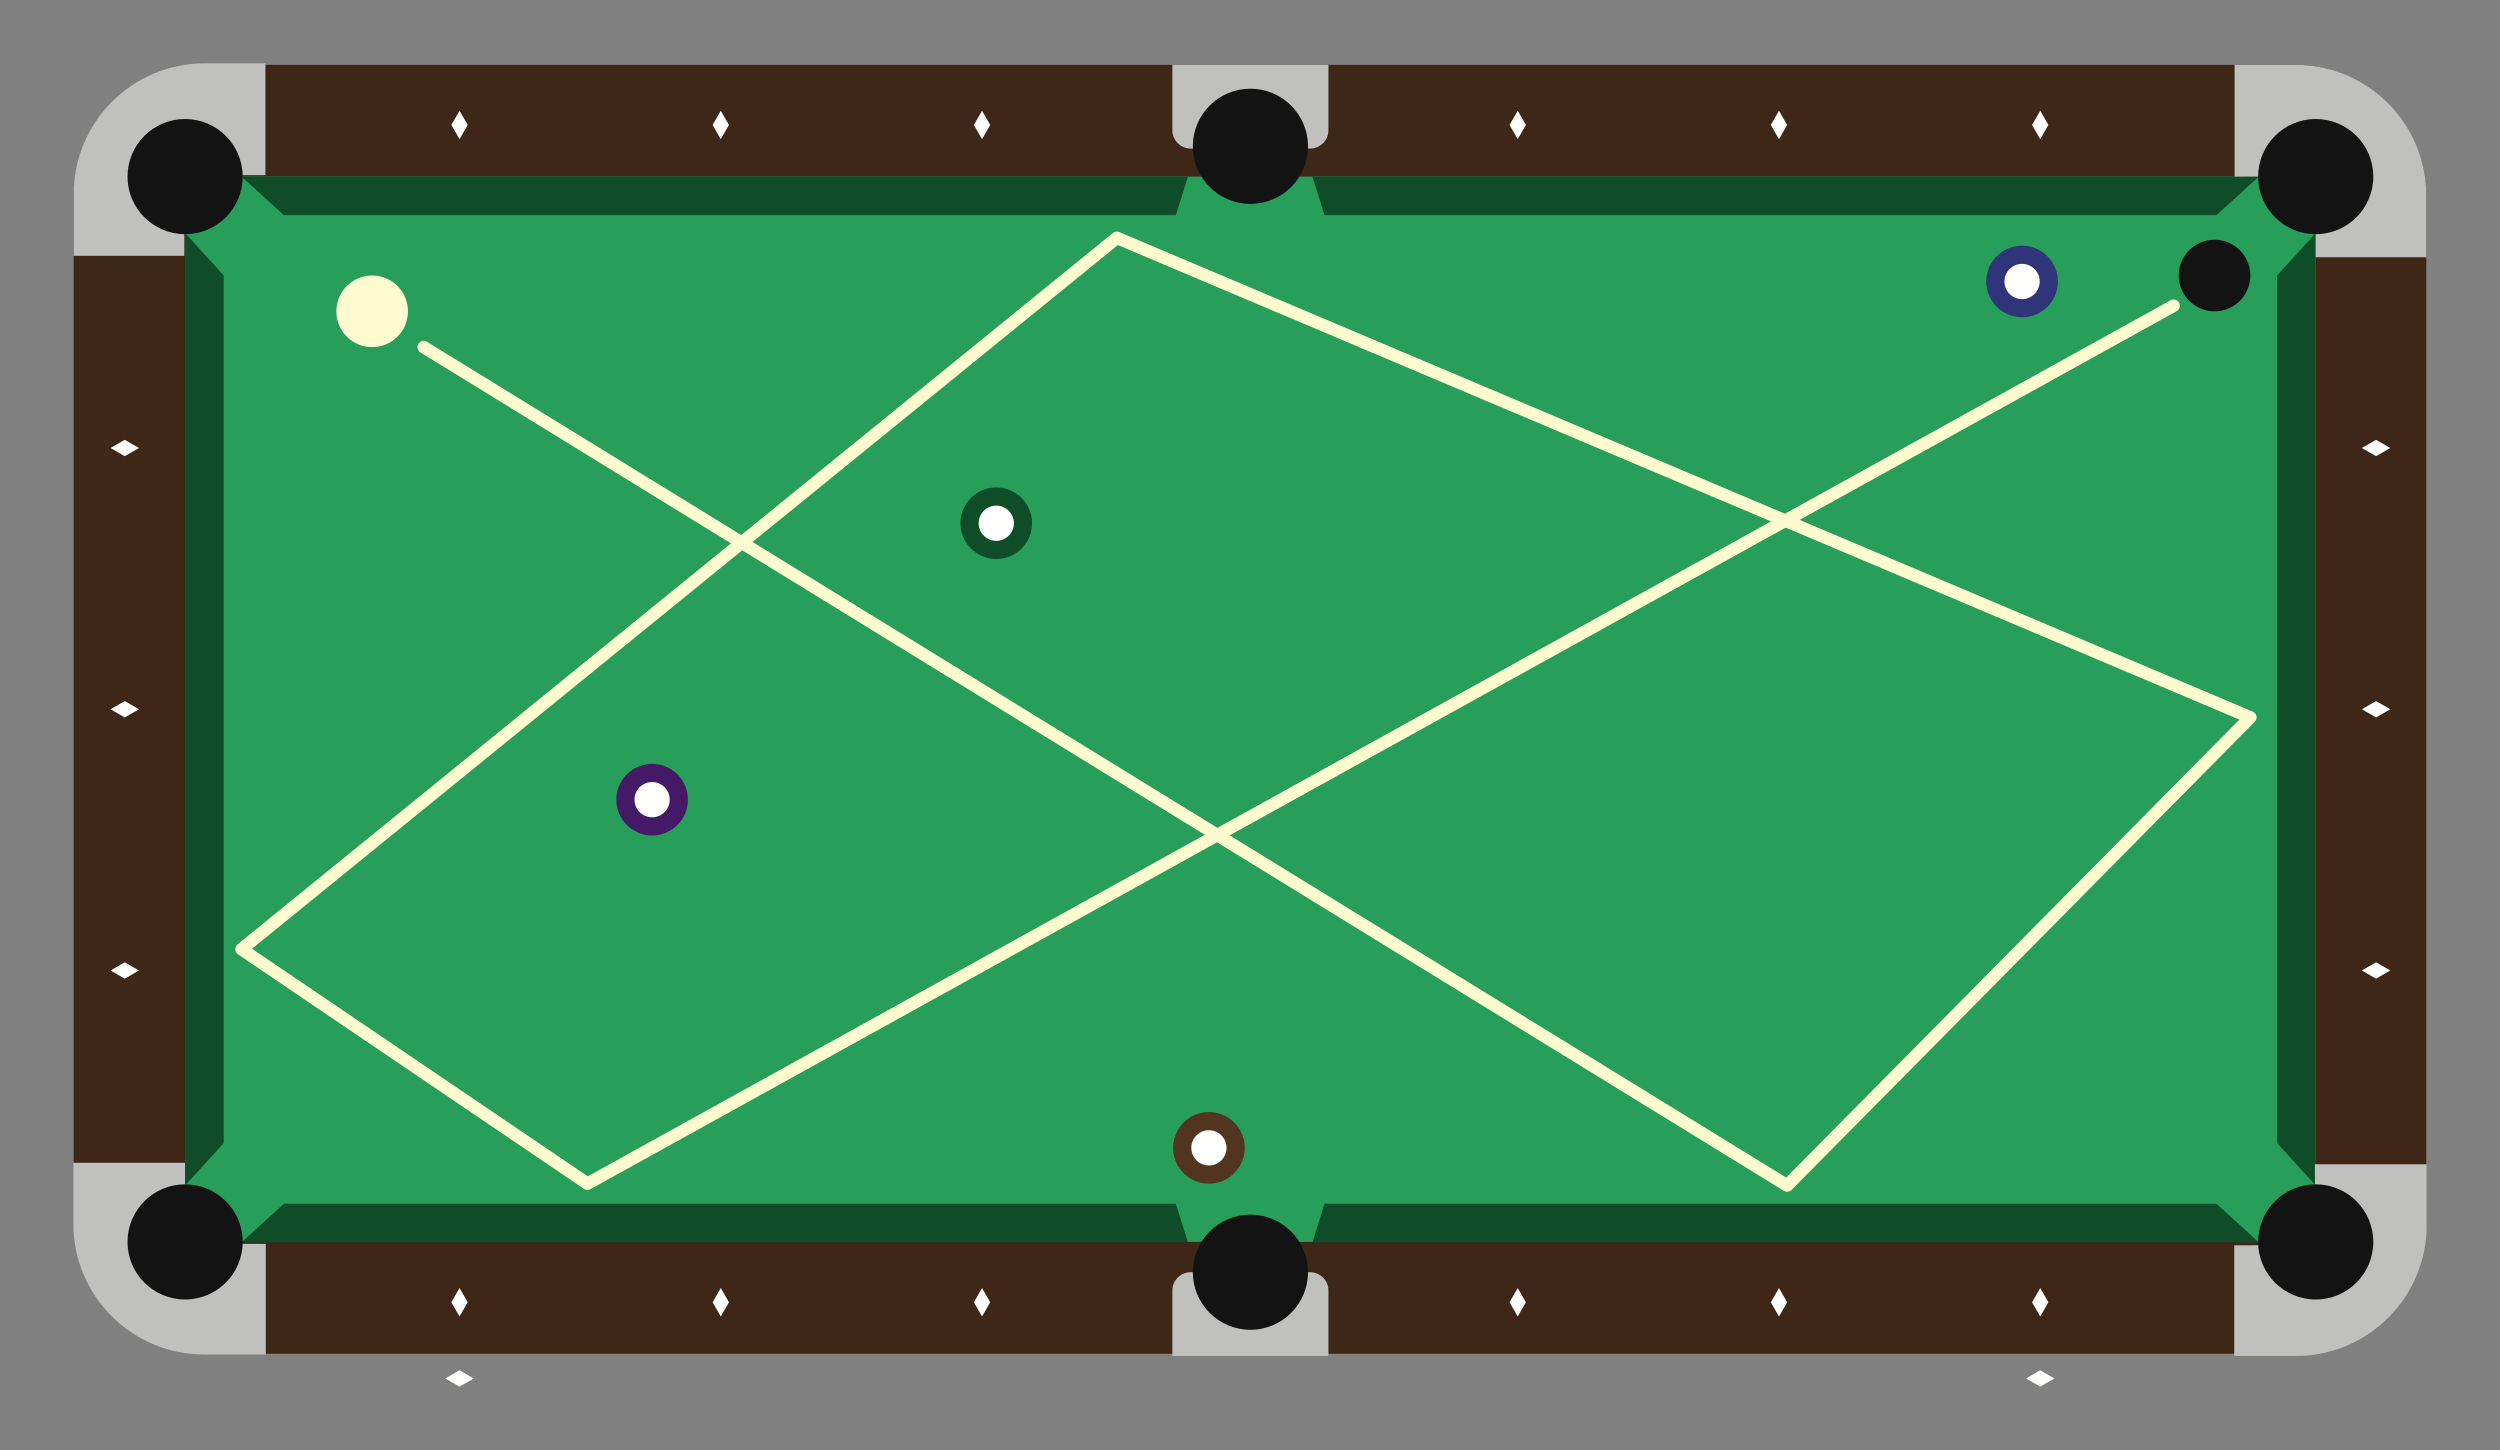 <?xml version="1.0" encoding="UTF-8" standalone="no"?>
<!DOCTYPE svg PUBLIC "-//W3C//DTD SVG 1.1//EN" "http://www.w3.org/Graphics/SVG/1.1/DTD/svg11.dtd">
<svg xmlns="http://www.w3.org/2000/svg" xmlns:xl="http://www.w3.org/1999/xlink" version="1.1" viewBox="0 0 200 116" width="200pt" height="116pt" xmlns:dc="http://purl.org/dc/elements/1.1/"><rect x="0" y="0" width="200" height="116" fill="#808080" stroke="none"/><defs/><g stroke="none" stroke-opacity="1" stroke-dasharray="none" fill="none" fill-opacity="1"><title>Canvas 1</title><g><title>Layer 1</title><path d="M 162.079 110.277 L 163.218 109.622 L 164.357 110.277 L 163.218 110.931 Z" fill="#fffffe"/><path d="M 35.623 110.277 L 36.762 109.622 L 37.901 110.277 L 36.762 110.931 Z" fill="#fffffe"/><path d="M 162.079 19.028 L 163.218 18.374 L 164.357 19.028 L 163.218 19.682 Z" fill="#fffffe"/><path d="M 35.623 19.028 L 36.762 18.374 L 37.901 19.028 L 36.762 19.682 Z" fill="#fffffe"/><path d="M 5.895 97.747 L 5.895 15.734 C 5.895 9.907 10.618 5.184 16.444 5.184 L 183.555 5.184 C 189.382 5.184 194.105 9.907 194.105 15.734 L 194.105 97.747 C 194.105 103.573 189.382 108.297 183.555 108.297 L 16.444 108.297 C 10.618 108.297 5.895 103.573 5.895 97.747 Z" fill="#3e2716"/><rect x="14.808" y="14.128" width="170.45" height="85.225" fill="#279f5b"/><path d="M 182.168 91.446 L 182.168 22.035 L 185.257 18.64 L 185.257 94.84 Z" fill="#0f4c28"/><path d="M 22.714 96.295 L 94.065 96.295 L 95.035 99.384 L 19.32 99.384 Z" fill="#0f4c28"/><path d="M 105.962 96.295 L 177.313 96.295 L 180.707 99.384 L 104.992 99.384 Z" fill="#0f4c28"/><path d="M 177.313 17.217 L 105.962 17.217 L 104.992 14.128 L 180.707 14.128 Z" fill="#0f4c28"/><path d="M 94.065 17.217 L 22.714 17.217 L 19.32 14.128 L 95.035 14.128 Z" fill="#0f4c28"/><path d="M 163.218 103.042 L 163.872 104.181 L 163.218 105.32 L 162.564 104.181 Z" fill="#fffffe"/><path d="M 142.318 103.042 L 142.972 104.181 L 142.318 105.32 L 141.664 104.181 Z" fill="#fffffe"/><path d="M 121.418 103.042 L 122.072 104.181 L 121.418 105.32 L 120.763 104.181 Z" fill="#fffffe"/><path d="M 191.224 77.641 L 190.085 78.295 L 188.947 77.641 L 190.085 76.986 Z" fill="#fffffe"/><path d="M 191.224 56.74 L 190.085 57.395 L 188.947 56.74 L 190.085 56.086 Z" fill="#fffffe"/><path d="M 191.224 35.84 L 190.085 36.494 L 188.947 35.84 L 190.085 35.186 Z" fill="#fffffe"/><path d="M 11.118 77.641 L 9.979 78.295 L 8.84 77.641 L 9.979 76.986 Z" fill="#fffffe"/><path d="M 11.118 56.74 L 9.979 57.395 L 8.84 56.74 L 9.979 56.086 Z" fill="#fffffe"/><path d="M 11.118 35.84 L 9.979 36.494 L 8.84 35.84 L 9.979 35.186 Z" fill="#fffffe"/><path d="M 163.218 8.857 L 163.872 9.996 L 163.218 11.135 L 162.564 9.996 Z" fill="#fffffe"/><path d="M 142.318 8.857 L 142.972 9.996 L 142.318 11.135 L 141.664 9.996 Z" fill="#fffffe"/><path d="M 121.418 8.857 L 122.072 9.996 L 121.418 11.135 L 120.763 9.996 Z" fill="#fffffe"/><path d="M 78.563 103.042 L 79.217 104.181 L 78.563 105.32 L 77.908 104.181 Z" fill="#fffffe"/><path d="M 57.662 103.042 L 58.317 104.181 L 57.662 105.32 L 57.008 104.181 Z" fill="#fffffe"/><path d="M 36.762 103.042 L 37.416 104.181 L 36.762 105.32 L 36.108 104.181 Z" fill="#fffffe"/><path d="M 78.563 8.857 L 79.217 9.996 L 78.563 11.135 L 77.908 9.996 Z" fill="#fffffe"/><path d="M 57.662 8.857 L 58.317 9.996 L 57.662 11.135 L 57.008 9.996 Z" fill="#fffffe"/><path d="M 36.762 8.857 L 37.416 9.996 L 36.762 11.135 L 36.108 9.996 Z" fill="#fffffe"/><path d="M 185.238 14.109 L 178.767 14.128 L 178.767 5.184 L 183.633 5.184 C 189.417 5.184 194.106 9.873 194.106 15.657 L 194.106 20.58 L 185.257 20.58 Z" fill="#c0c1bf"/><path d="M 185.257 18.735 C 187.802 18.735 189.864 16.672 189.864 14.128 C 189.864 11.583 187.802 9.521 185.257 9.521 C 182.713 9.521 180.65 11.583 180.65 14.128 C 180.65 16.672 182.713 18.735 185.257 18.735 Z" fill="#141313"/><path d="M 185.209 99.61 L 185.19 93.139 L 194.135 93.139 L 194.135 98.004 C 194.135 103.788 189.446 108.477 183.662 108.477 L 178.738 108.477 L 178.738 99.628 Z" fill="#c0c1bf"/><path d="M 14.762 13.995 L 21.233 14.013 L 21.233 5.069 L 16.367 5.069 C 10.583 5.069 5.894 9.758 5.894 15.542 L 5.894 20.466 L 14.743 20.466 Z" fill="#c0c1bf"/><path d="M 14.791 99.495 L 14.81 93.024 L 5.865 93.024 L 5.865 97.889 C 5.865 103.673 10.554 108.362 16.338 108.362 L 21.262 108.362 L 21.262 99.513 Z" fill="#c0c1bf"/><path d="M 185.257 103.96 C 187.802 103.96 189.864 101.897 189.864 99.353 C 189.864 96.808 187.802 94.746 185.257 94.746 C 182.713 94.746 180.65 96.808 180.65 99.353 C 180.65 101.897 182.713 103.96 185.257 103.96 Z" fill="#141313"/><path d="M 14.807 103.96 C 17.352 103.96 19.414 101.897 19.414 99.353 C 19.414 96.808 17.352 94.746 14.807 94.746 C 12.263 94.746 10.201 96.808 10.201 99.353 C 10.201 101.897 12.263 103.96 14.807 103.96 Z" fill="#141313"/><path d="M 14.807 18.735 C 17.352 18.735 19.414 16.672 19.414 14.128 C 19.414 11.583 17.352 9.521 14.807 9.521 C 12.263 9.521 10.201 11.583 10.201 14.128 C 10.201 16.672 12.263 18.735 14.807 18.735 Z" fill="#141313"/><path d="M 17.897 22.035 L 17.897 91.446 L 14.808 94.841 L 14.808 18.64 Z" fill="#0f4c28"/><path d="M 93.789 108.477 L 93.789 103.241 C 93.789 102.433 94.445 101.778 95.252 101.778 L 104.812 101.778 C 105.62 101.778 106.275 102.433 106.275 103.241 L 106.275 108.477 Z" fill="#c0c1bf"/><path d="M 93.789 10.42 L 93.789 5.184 L 106.275 5.184 L 106.275 10.42 C 106.275 11.228 105.62 11.883 104.812 11.883 L 95.252 11.883 C 94.445 11.883 93.789 11.228 93.789 10.42 Z" fill="#c0c1bf"/><path d="M 100.032 106.384 C 102.577 106.384 104.639 104.322 104.639 101.777 C 104.639 99.233 102.577 97.171 100.032 97.171 C 97.488 97.171 95.425 99.233 95.425 101.777 C 95.425 104.322 97.488 106.384 100.032 106.384 Z" fill="#141313"/><path d="M 100.032 16.31 C 102.577 16.31 104.639 14.248 104.639 11.703 C 104.639 9.159 102.577 7.096 100.032 7.096 C 97.488 7.096 95.425 9.159 95.425 11.703 C 95.425 14.248 97.488 16.31 100.032 16.31 Z" fill="#141313"/><path d="M 177.162 24.906 C 175.579 24.906 174.297 23.624 174.297 22.042 C 174.297 20.46 175.579 19.177 177.162 19.177 C 178.744 19.177 180.027 20.46 180.027 22.042 C 180.027 23.624 178.744 24.906 177.162 24.906 Z" fill="#141313"/><path d="M 29.772 27.771 C 28.19 27.771 26.908 26.489 26.908 24.907 C 26.908 23.324 28.19 22.042 29.772 22.042 C 31.355 22.042 32.637 23.324 32.637 24.907 C 32.637 26.489 31.355 27.771 29.772 27.771 Z" fill="#fffbd0"/><path d="M 161.765 24.657 C 160.586 24.657 159.628 23.699 159.628 22.52 C 159.628 21.341 160.586 20.383 161.765 20.383 C 162.944 20.383 163.902 21.341 163.902 22.52 C 163.902 23.699 162.944 24.657 161.765 24.657 Z" fill="#fffffe"/><path d="M 161.765 19.655 C 160.183 19.655 158.9 20.938 158.9 22.52 C 158.9 24.102 160.183 25.385 161.765 25.385 C 163.347 25.385 164.63 24.102 164.63 22.52 C 164.63 20.938 163.347 19.655 161.765 19.655 M 161.765 21.11 C 162.542 21.11 163.175 21.742 163.175 22.52 C 163.175 23.298 162.542 23.93 161.765 23.93 C 160.988 23.93 160.355 23.298 160.355 22.52 C 160.355 21.742 160.988 21.11 161.765 21.11" fill="#303478"/><path d="M 79.702 43.996 C 78.523 43.996 77.564 43.037 77.564 41.859 C 77.564 40.68 78.523 39.721 79.702 39.721 C 80.88 39.721 81.839 40.68 81.839 41.859 C 81.839 43.037 80.88 43.996 79.702 43.996 Z" fill="#fffffe"/><path d="M 79.701 38.994 C 78.119 38.994 76.837 40.276 76.837 41.858 C 76.837 43.441 78.119 44.723 79.701 44.723 C 81.284 44.723 82.566 43.441 82.566 41.858 C 82.566 40.276 81.284 38.994 79.701 38.994 M 79.701 40.449 C 80.479 40.449 81.112 41.081 81.112 41.858 C 81.112 42.636 80.479 43.268 79.701 43.268 C 78.924 43.268 78.292 42.636 78.292 41.858 C 78.292 41.081 78.924 40.449 79.701 40.449" fill="#0f4c28"/><path d="M 96.715 93.966 C 95.536 93.966 94.577 93.007 94.577 91.828 C 94.577 90.65 95.536 89.691 96.715 89.691 C 97.893 89.691 98.852 90.65 98.852 91.828 C 98.852 93.007 97.893 93.966 96.715 93.966 Z" fill="#fffffe"/><path d="M 96.715 88.964 C 95.132 88.964 93.85 90.246 93.85 91.828 C 93.85 93.41 95.132 94.693 96.715 94.693 C 98.297 94.693 99.579 93.41 99.579 91.828 C 99.579 90.246 98.297 88.964 96.715 88.964 M 96.715 90.418 C 97.492 90.418 98.124 91.051 98.124 91.828 C 98.124 92.606 97.492 93.238 96.715 93.238 C 95.937 93.238 95.304 92.606 95.304 91.828 C 95.304 91.051 95.937 90.418 96.715 90.418" fill="#523520"/><path d="M 52.169 66.111 C 50.991 66.111 50.032 65.153 50.032 63.974 C 50.032 62.795 50.991 61.837 52.169 61.837 C 53.348 61.837 54.307 62.795 54.307 63.974 C 54.307 65.153 53.348 66.111 52.169 66.111 Z" fill="#fffffe"/><path d="M 52.169 61.109 C 50.587 61.109 49.304 62.392 49.304 63.974 C 49.304 65.556 50.587 66.839 52.169 66.839 C 53.751 66.839 55.034 65.556 55.034 63.974 C 55.034 62.392 53.751 61.109 52.169 61.109 M 52.169 62.564 C 52.946 62.564 53.579 63.196 53.579 63.974 C 53.579 64.752 52.946 65.384 52.169 65.384 C 51.392 65.384 50.759 64.752 50.759 63.974 C 50.759 63.196 51.392 62.564 52.169 62.564" fill="#441a66"/><path d="M 33.897 27.771 L 142.972 94.841 L 180.026 57.394 L 89.347 19.028 L 19.322 75.936 L 46.996 94.693 L 173.888 24.46" stroke="#fffbd0" stroke-linecap="round" stroke-linejoin="round" stroke-width="1"/></g></g></svg>
